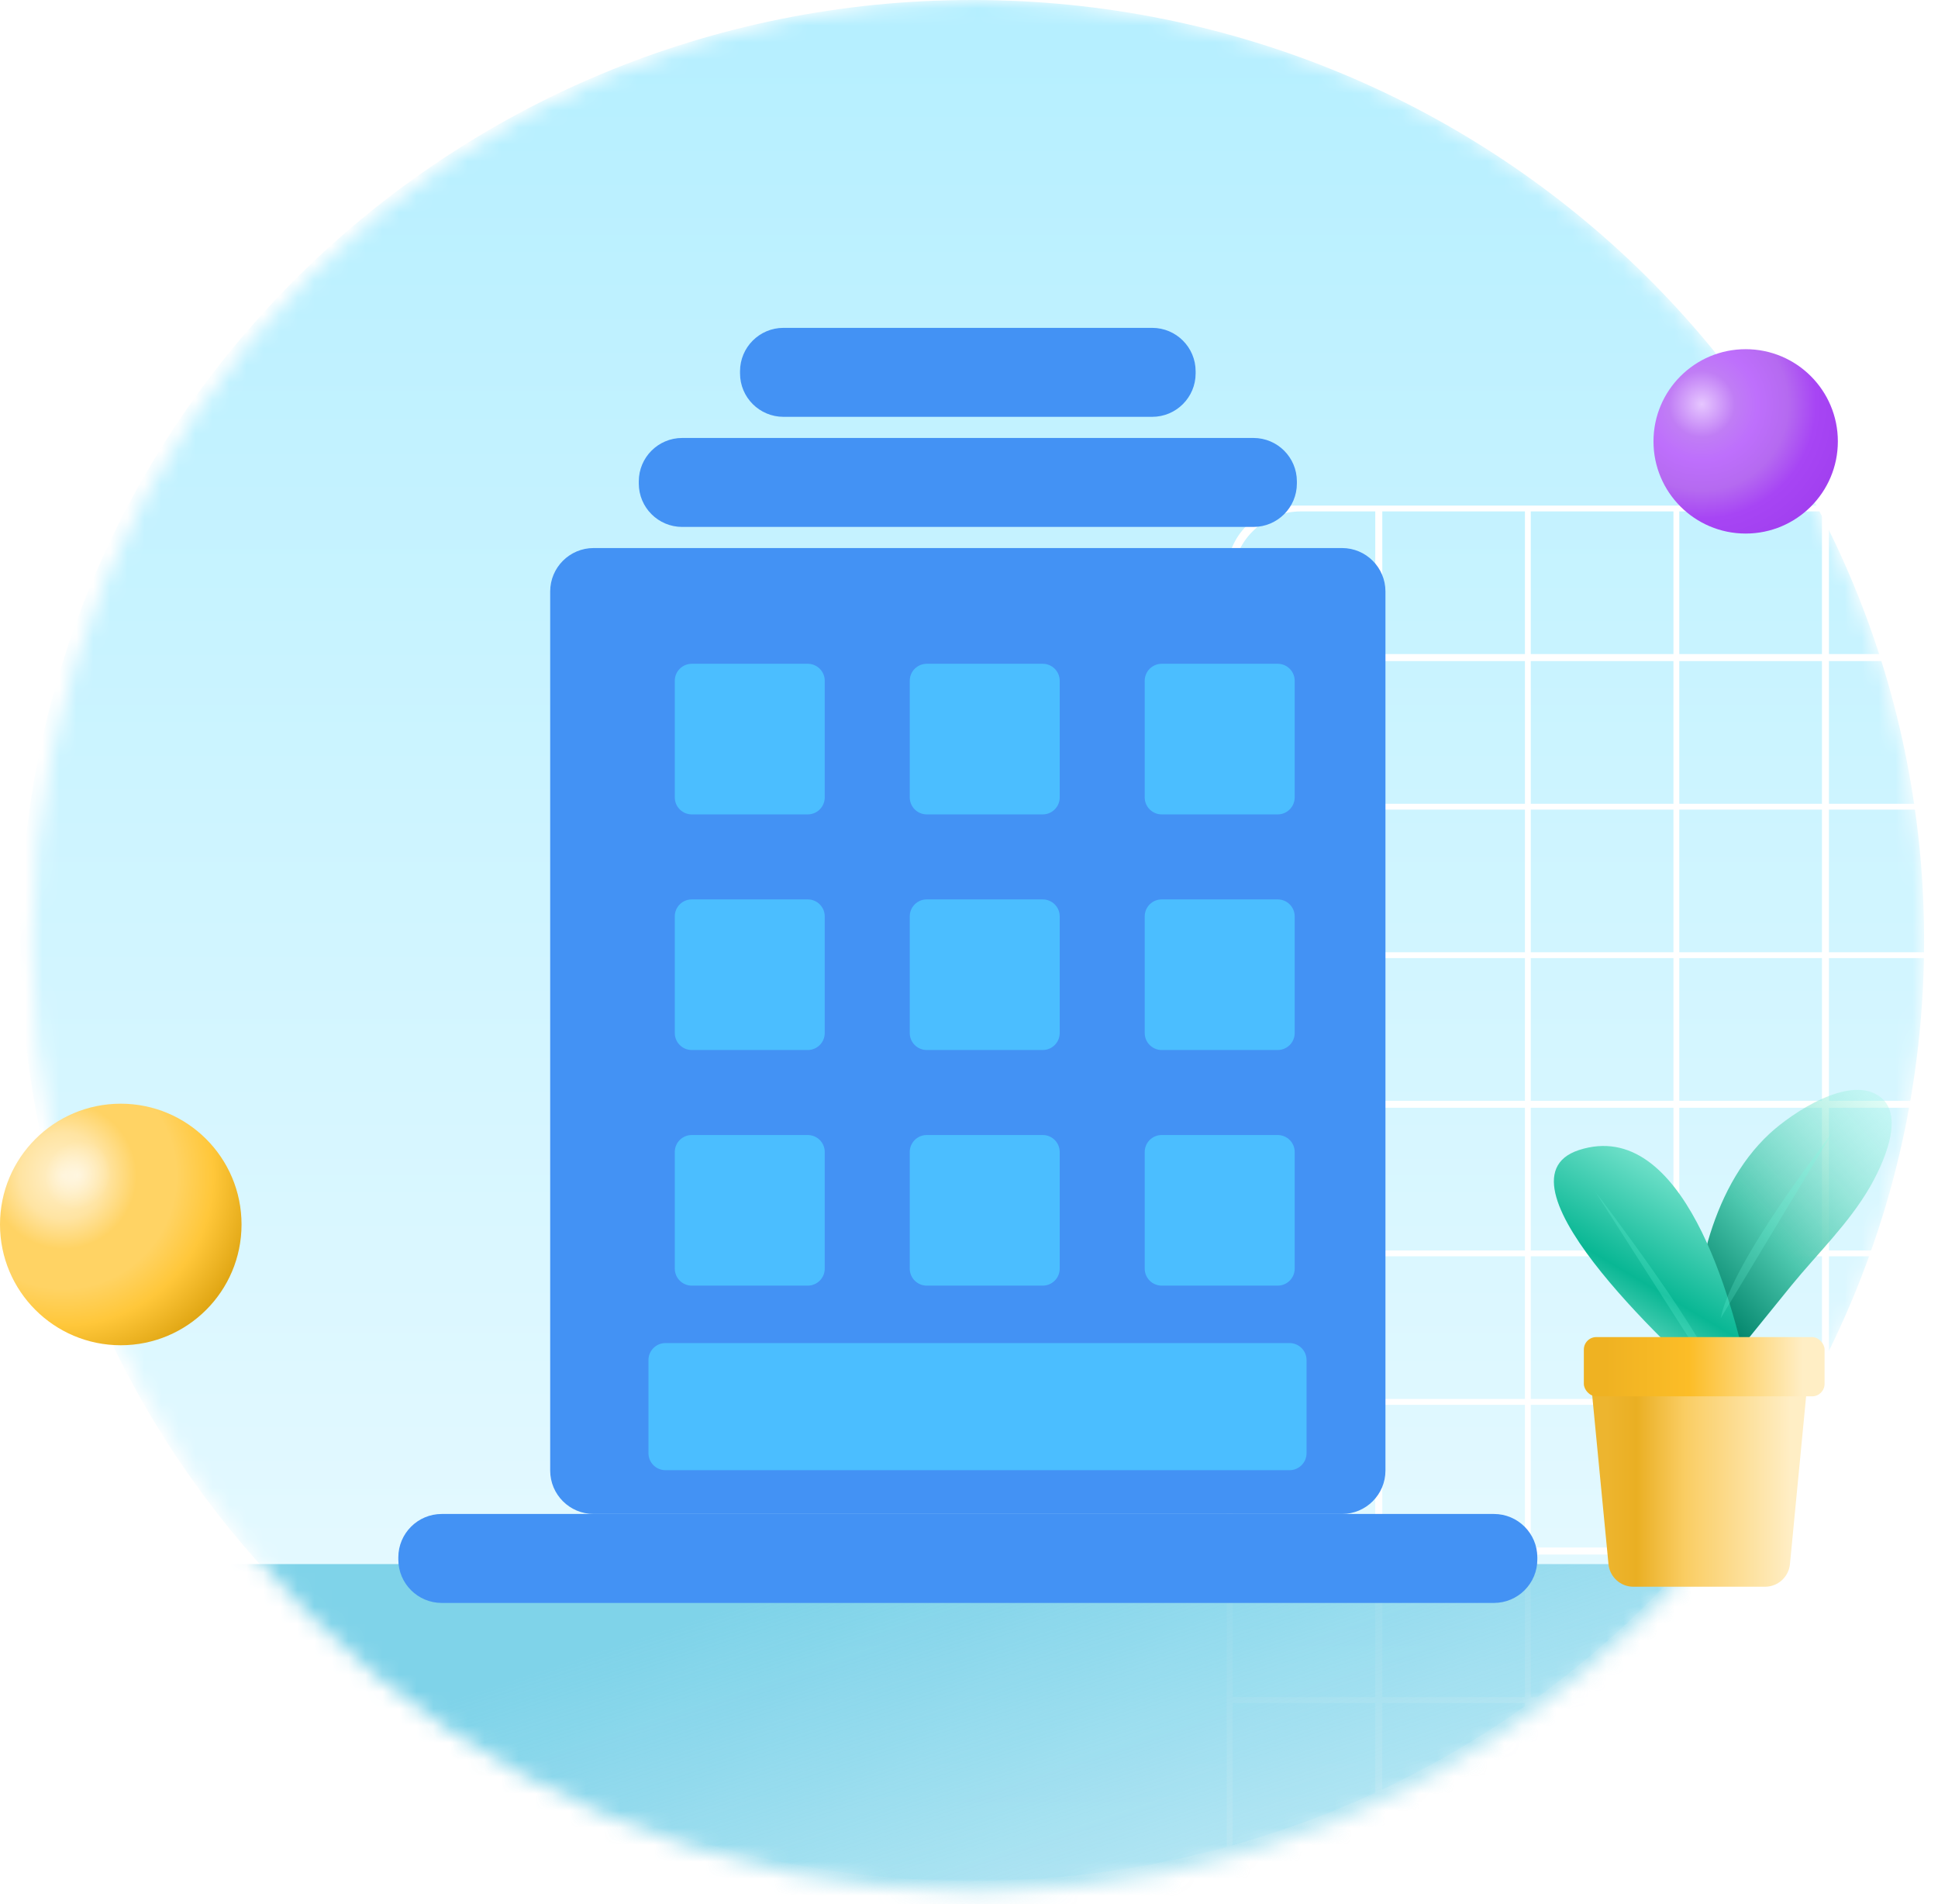 <svg width="114" height="112" viewBox="0 0 114 112" fill="none" xmlns="http://www.w3.org/2000/svg">
<mask id="mask0_1395_14861" style="mask-type:alpha" maskUnits="userSpaceOnUse" x="1" y="0" width="113" height="112">
<path d="M57.539 111.287C88.27 111.287 113.182 86.375 113.182 55.644C113.182 24.913 88.27 0 57.539 0C26.807 0 1.895 24.913 1.895 55.644C1.895 86.375 26.807 111.287 57.539 111.287Z" fill="url(#paint0_linear_1395_14861)"/>
</mask>
<g mask="url(#mask0_1395_14861)">
<path d="M57.19 110.637C88.113 110.637 113.182 85.87 113.182 55.319C113.182 24.767 88.113 0 57.19 0C26.266 0 1.198 24.767 1.198 55.319C1.198 85.87 26.266 110.637 57.19 110.637Z" fill="url(#paint1_linear_1395_14861)"/>
<path d="M76.177 29.737C73.96 29.737 72.162 31.534 72.162 33.752V170.262H212.688V29.737H76.177ZM212.275 38.472H203.883V30.081H212.275V38.472ZM142.597 91.023V82.632H150.989V91.023H142.597ZM150.989 91.436V99.828H142.597V91.436H150.989ZM142.253 91.023H133.861V82.632H142.253V91.023ZM142.253 91.436V99.828H133.861V91.436H142.253ZM133.449 99.828H125.057V91.436H133.449V99.828ZM133.449 100.172V108.563H125.057V100.172H133.449ZM133.861 100.172H142.253V108.563H133.861V100.172ZM142.253 108.907V117.299H133.861V108.907H142.253ZM142.597 108.907H150.989V117.299H142.597V108.907ZM142.597 108.563V100.172H150.989V108.563H142.597ZM151.333 100.172H159.724V108.563H151.333V100.172ZM151.333 99.828V91.436H159.724V99.828H151.333ZM151.333 91.023V82.632H159.724V91.023H151.333ZM151.333 82.288V73.896H159.724V82.288H151.333ZM150.989 82.288H142.597V73.896H150.989V82.288ZM142.253 82.288H133.861V73.896H142.253V82.288ZM133.449 82.288H125.057V73.896H133.449V82.288ZM133.449 82.632V91.023H125.057V82.632H133.449ZM124.713 91.023H116.322V82.632H124.713V91.023ZM124.713 91.436V99.828H116.322V91.436H124.713ZM124.713 100.172V108.563H116.322V100.172H124.713ZM124.713 108.907V117.299H116.322V108.907H124.713ZM125.057 108.907H133.449V117.299H125.057V108.907ZM133.449 117.711V126.103H125.057V117.711H133.449ZM133.861 117.711H142.253V126.103H133.861V117.711ZM142.597 117.711H150.989V126.103H142.597V117.711ZM151.333 117.711H159.724V126.103H151.333V117.711ZM151.333 117.299V108.907H159.724V117.299H151.333ZM160.137 108.907H168.529V117.299H160.137V108.907ZM160.137 108.563V100.172H168.529V108.563H160.137ZM160.137 99.828V91.436H168.529V99.828H160.137ZM160.137 91.023V82.632H168.529V91.023H160.137ZM160.137 82.288V73.896H168.529V82.288H160.137ZM160.137 73.552V65.16H168.529V73.552H160.137ZM159.724 73.552H151.333V65.16H159.724V73.552ZM150.989 73.552H142.597V65.16H150.989V73.552ZM142.253 73.552H133.861V65.16H142.253V73.552ZM133.449 73.552H125.057V65.16H133.449V73.552ZM124.713 73.552H116.322V65.16H124.713V73.552ZM124.713 73.896V82.288H116.322V73.896H124.713ZM115.978 82.288H107.586V73.896H115.978V82.288ZM115.978 82.632V91.023H107.586V82.632H115.978ZM115.978 91.436V99.828H107.586V91.436H115.978ZM115.978 100.172V108.563H107.586V100.172H115.978ZM115.978 108.907V117.299H107.586V108.907H115.978ZM115.978 117.711V126.103H107.586V117.711H115.978ZM116.322 117.711H124.713V126.103H116.322V117.711ZM124.713 126.447V134.839H116.322V126.447H124.713ZM125.057 126.447H133.449V134.839H125.057V126.447ZM133.861 126.447H142.253V134.839H133.861V126.447ZM142.597 126.447H150.989V134.839H142.597V126.447ZM151.333 126.447H159.724V134.839H151.333V126.447ZM160.137 126.447H168.529V134.839H160.137V126.447ZM160.137 126.103V117.711H168.529V126.103H160.137ZM168.872 117.711H177.264V126.103H168.872V117.711ZM168.872 117.299V108.907H177.264V117.299H168.872ZM168.872 108.563V100.172H177.264V108.563H168.872ZM168.872 99.828V91.436H177.264V99.828H168.872ZM168.872 91.023V82.632H177.264V91.023H168.872ZM168.872 82.288V73.896H177.264V82.288H168.872ZM168.872 73.552V65.16H177.264V73.552H168.872ZM168.872 64.748V56.356H177.264V64.748H168.872ZM168.529 64.748H160.137V56.356H168.529V64.748ZM159.724 64.748H151.333V56.356H159.724V64.748ZM150.989 64.748H142.597V56.356H150.989V64.748ZM142.253 64.748H133.861V56.356H142.253V64.748ZM133.449 64.748H125.057V56.356H133.449V64.748ZM124.713 64.748H116.322V56.356H124.713V64.748ZM115.978 64.748H107.586V56.356H115.978V64.748ZM115.978 65.16V73.552H107.586V65.16H115.978ZM107.173 73.552H98.782V65.16H107.173V73.552ZM107.173 73.896V82.288H98.782V73.896H107.173ZM107.173 82.632V91.023H98.782V82.632H107.173ZM107.173 91.436V99.828H98.782V91.436H107.173ZM107.173 100.172V108.563H98.782V100.172H107.173ZM107.173 108.907V117.299H98.782V108.907H107.173ZM107.173 117.711V126.103H98.782V117.711H107.173ZM107.173 126.447V134.839H98.782V126.447H107.173ZM107.586 126.447H115.978V134.839H107.586V126.447ZM115.978 135.183V143.574H107.586V135.183H115.978ZM116.322 135.183H124.713V143.574H116.322V135.183ZM125.057 135.183H133.449V143.574H125.057V135.183ZM133.861 135.183H142.253V143.574H133.861V135.183ZM142.597 135.183H150.989V143.574H142.597V135.183ZM151.333 135.183H159.724V143.574H151.333V135.183ZM160.137 135.183H168.529V143.574H160.137V135.183ZM168.872 135.183H177.264V143.574H168.872V135.183ZM168.872 134.839V126.447H177.264V134.839H168.872ZM177.608 126.447H186V134.839H177.608V126.447ZM177.608 126.103V117.711H186V126.103H177.608ZM177.608 117.299V108.907H186V117.299H177.608ZM177.608 108.563V100.172H186V108.563H177.608ZM177.608 99.828V91.436H186V99.828H177.608ZM177.608 91.023V82.632H186V91.023H177.608ZM177.608 82.288V73.896H186V82.288H177.608ZM177.608 73.552V65.16H186V73.552H177.608ZM177.608 64.748V56.356H186V64.748H177.608ZM177.608 56.012V47.621H186V56.012H177.608ZM177.264 56.012H168.872V47.621H177.264V56.012ZM168.529 56.012H160.137V47.621H168.529V56.012ZM159.724 56.012H151.333V47.621H159.724V56.012ZM150.989 56.012H142.597V47.621H150.989V56.012ZM142.253 56.012H133.861V47.621H142.253V56.012ZM133.449 56.012H125.057V47.621H133.449V56.012ZM124.713 56.012H116.322V47.621H124.713V56.012ZM115.978 56.012H107.586V47.621H115.978V56.012ZM107.173 56.012H98.782V47.621H107.173V56.012ZM107.173 56.356V64.748H98.782V56.356H107.173ZM98.438 64.748H90.046V56.356H98.438V64.748ZM98.438 65.16V73.552H90.046V65.16H98.438ZM98.438 73.896V82.288H90.046V73.896H98.438ZM98.438 82.632V91.023H90.046V82.632H98.438ZM98.438 91.436V99.828H90.046V91.436H98.438ZM98.438 100.172V108.563H90.046V100.172H98.438ZM98.438 108.907V117.299H90.046V108.907H98.438ZM98.438 117.711V126.103H90.046V117.711H98.438ZM98.438 126.447V134.839H90.046V126.447H98.438ZM98.438 135.183V143.574H90.046V135.183H98.438ZM98.782 135.183H107.173V143.574H98.782V135.183ZM107.173 143.987V152.379H98.782V143.987H107.173ZM107.586 143.987H115.978V152.379H107.586V143.987ZM116.322 143.987H124.713V152.379H116.322V143.987ZM125.057 143.987H133.449V152.379H125.057V143.987ZM133.861 143.987H142.253V152.379H133.861V143.987ZM142.597 143.987H150.989V152.379H142.597V143.987ZM151.333 143.987H159.724V152.379H151.333V143.987ZM160.137 143.987H168.529V152.379H160.137V143.987ZM168.872 143.987H177.264V152.379H168.872V143.987ZM177.608 143.987H186V152.379H177.608V143.987ZM177.608 143.574V135.183H186V143.574H177.608ZM186.412 135.183H194.804V143.574H186.412V135.183ZM186.412 134.839V126.447H194.804V134.839H186.412ZM186.412 126.103V117.711H194.804V126.103H186.412ZM186.412 117.299V108.907H194.804V117.299H186.412ZM186.412 108.563V100.172H194.804V108.563H186.412ZM186.412 99.828V91.436H194.804V99.828H186.412ZM186.412 91.023V82.632H194.804V91.023H186.412ZM186.412 82.288V73.896H194.804V82.288H186.412ZM186.412 73.552V65.16H194.804V73.552H186.412ZM186.412 64.748V56.356H194.804V64.748H186.412ZM186.412 56.012V47.621H194.804V56.012H186.412ZM186.412 47.277V38.885H194.804V47.277H186.412ZM186 47.277H177.608V38.885H186V47.277ZM177.264 47.277H168.872V38.885H177.264V47.277ZM168.529 47.277H160.137V38.885H168.529V47.277ZM159.724 47.277H151.333V38.885H159.724V47.277ZM150.989 47.277H142.597V38.885H150.989V47.277ZM142.253 47.277H133.861V38.885H142.253V47.277ZM133.449 47.277H125.057V38.885H133.449V47.277ZM124.713 47.277H116.322V38.885H124.713V47.277ZM115.978 47.277H107.586V38.885H115.978V47.277ZM107.173 47.277H98.782V38.885H107.173V47.277ZM98.438 47.277H90.046V38.885H98.438V47.277ZM98.438 47.621V56.012H90.046V47.621H98.438ZM89.702 56.012H81.311V47.621H89.702V56.012ZM89.702 56.356V64.748H81.311V56.356H89.702ZM89.702 65.16V73.552H81.311V65.16H89.702ZM89.702 73.896V82.288H81.311V73.896H89.702ZM89.702 82.632V91.023H81.311V82.632H89.702ZM89.702 91.436V99.828H81.311V91.436H89.702ZM89.702 100.172V108.563H81.311V100.172H89.702ZM89.702 108.907V117.299H81.311V108.907H89.702ZM89.702 117.711V126.103H81.311V117.711H89.702ZM89.702 126.447V134.839H81.311V126.447H89.702ZM89.702 135.183V143.574H81.311V135.183H89.702ZM89.702 143.987V152.379H81.311V143.987H89.702ZM90.046 143.987H98.438V152.379H90.046V143.987ZM98.438 152.722V161.114H90.046V152.722H98.438ZM98.782 152.722H107.173V161.114H98.782V152.722ZM107.586 152.722H115.978V161.114H107.586V152.722ZM116.322 152.722H124.713V161.114H116.322V152.722ZM125.057 152.722H133.449V161.114H125.057V152.722ZM133.861 152.722H142.253V161.114H133.861V152.722ZM142.597 152.722H150.989V161.114H142.597V152.722ZM151.333 152.722H159.724V161.114H151.333V152.722ZM160.137 152.722H168.529V161.114H160.137V152.722ZM168.872 152.722H177.264V161.114H168.872V152.722ZM177.608 152.722H186V161.114H177.608V152.722ZM186.412 152.722H194.804V161.114H186.412V152.722ZM186.412 152.379V143.987H194.804V152.379H186.412ZM195.148 143.987H203.54V152.379H195.148V143.987ZM195.148 143.574V135.183H203.54V143.574H195.148ZM195.148 134.839V126.447H203.54V134.839H195.148ZM195.148 126.103V117.711H203.54V126.103H195.148ZM195.148 117.299V108.907H203.54V117.299H195.148ZM195.148 108.563V100.172H203.54V108.563H195.148ZM195.148 99.828V91.436H203.54V99.828H195.148ZM195.148 91.023V82.632H203.54V91.023H195.148ZM195.148 82.288V73.896H203.54V82.288H195.148ZM195.148 73.552V65.16H203.54V73.552H195.148ZM195.148 64.748V56.356H203.54V64.748H195.148ZM195.148 56.012V47.621H203.54V56.012H195.148ZM195.148 47.277V38.885H203.54V47.277H195.148ZM195.148 38.472V30.081H203.54V38.472H195.148ZM194.804 38.472H186.412V30.081H194.804V38.472ZM186 38.472H177.608V30.081H186V38.472ZM177.264 38.472H168.872V30.081H177.264V38.472ZM168.529 38.472H160.137V30.081H168.529V38.472ZM159.724 38.472H151.333V30.081H159.724V38.472ZM150.989 38.472H142.597V30.081H150.989V38.472ZM142.253 38.472H133.861V30.081H142.253V38.472ZM133.449 38.472H125.057V30.081H133.449V38.472ZM124.713 38.472H116.322V30.081H124.713V38.472ZM115.978 38.472H107.586V30.081H115.978V38.472ZM107.173 38.472H98.782V30.081H107.173V38.472ZM98.438 38.472H90.046V30.081H98.438V38.472ZM89.702 38.472H81.311V30.081H89.702V38.472ZM89.702 38.885V47.277H81.311V38.885H89.702ZM80.898 47.277H72.506V38.885H80.898V47.277ZM80.898 47.621V56.012H72.506V47.621H80.898ZM80.898 56.356V64.748H72.506V56.356H80.898ZM80.898 65.16V73.552H72.506V65.16H80.898ZM80.898 73.896V82.288H72.506V73.896H80.898ZM80.898 82.632V91.023H72.506V82.632H80.898ZM80.898 91.436V99.828H72.506V91.436H80.898ZM80.898 100.172V108.563H72.506V100.172H80.898ZM80.898 108.907V117.299H72.506V108.907H80.898ZM80.898 117.711V126.103H72.506V117.711H80.898ZM80.898 126.447V134.839H72.506V126.447H80.898ZM80.898 135.183V143.574H72.506V135.183H80.898ZM80.898 143.987V152.379H72.506V143.987H80.898ZM80.898 152.722V161.114H72.506V152.722H80.898ZM81.311 152.722H89.702V161.114H81.311V152.722ZM89.702 161.458V169.85H81.311V161.458H89.702ZM90.046 161.458H98.438V169.85H90.046V161.458ZM98.782 161.458H107.173V169.85H98.782V161.458ZM107.586 161.458H115.978V169.85H107.586V161.458ZM116.322 161.458H124.713V169.85H116.322V161.458ZM125.057 161.458H133.449V169.85H125.057V161.458ZM133.861 161.458H142.253V169.85H133.861V161.458ZM142.597 161.458H150.989V169.85H142.597V161.458ZM151.333 161.458H159.724V169.85H151.333V161.458ZM160.137 161.458H168.529V169.85H160.137V161.458ZM168.872 161.458H177.264V169.85H168.872V161.458ZM177.608 161.458H186V169.85H177.608V161.458ZM186.412 161.458H194.804V169.85H186.412V161.458ZM195.148 161.458H203.54V169.85H195.148V161.458ZM195.148 161.114V152.722H203.54V161.114H195.148ZM203.883 152.722H212.275V161.114H203.883V152.722ZM203.883 152.379V143.987H212.275V152.379H203.883ZM203.883 143.574V135.183H212.275V143.574H203.883ZM203.883 134.839V126.447H212.275V134.839H203.883ZM203.883 126.103V117.711H212.275V126.103H203.883ZM203.883 117.299V108.907H212.275V117.299H203.883ZM203.883 108.563V100.172H212.275V108.563H203.883ZM203.883 99.828V91.436H212.275V99.828H203.883ZM203.883 91.023V82.632H212.275V91.023H203.883ZM203.883 82.288V73.896H212.275V82.288H203.883ZM203.883 73.552V65.16H212.275V73.552H203.883ZM203.883 64.748V56.356H212.275V64.748H203.883ZM203.883 56.012V47.621H212.275V56.012H203.883ZM203.883 47.277V38.885H212.275V47.277H203.883ZM80.898 30.081V38.472H72.506V34.096C72.506 31.878 74.304 30.081 76.521 30.081H80.898ZM72.506 161.458H80.898V169.85H72.506V161.458ZM203.883 169.85V161.458H212.275V169.85H203.883Z" fill="white"/>
<rect x="0.632" y="92" width="113.812" height="37.937" fill="url(#paint2_linear_1395_14861)"/>
</g>
<path d="M7.104 79.128C11.028 79.128 14.208 75.947 14.208 72.024C14.208 68.1 11.028 64.919 7.104 64.919C3.181 64.919 0 68.1 0 72.024C0 75.947 3.181 79.128 7.104 79.128Z" fill="url(#paint3_radial_1395_14861)"/>
<path opacity="0.5" d="M2.995 71.677C1.708 70.885 1.386 69.078 2.278 67.667C3.144 66.256 4.901 65.736 6.189 66.528C7.476 67.32 7.798 69.127 6.906 70.538C6.015 71.974 4.258 72.469 2.995 71.677Z" fill="url(#paint4_radial_1395_14861)"/>
<path d="M102.687 31.384C105.682 31.384 108.109 28.956 108.109 25.962C108.109 22.967 105.682 20.539 102.687 20.539C99.692 20.539 97.264 22.967 97.264 25.962C97.264 28.956 99.692 31.384 102.687 31.384Z" fill="url(#paint5_radial_1395_14861)"/>
<g filter="url(#filter0_iii_1395_14861)">
<path d="M79.512 31.951H35.488C34.077 31.951 32.933 33.095 32.933 34.506V86.212C32.933 87.623 34.077 88.767 35.488 88.767H79.512C80.923 88.767 82.066 87.623 82.066 86.212V34.506C82.066 33.095 80.923 31.951 79.512 31.951Z" fill="#4392F4"/>
</g>
<g filter="url(#filter1_iii_1395_14861)">
<path d="M74.301 25.476H40.699C39.288 25.476 38.145 26.619 38.145 28.03V28.154C38.145 29.565 39.288 30.709 40.699 30.709H74.301C75.712 30.709 76.856 29.565 76.856 28.154V28.03C76.856 26.619 75.712 25.476 74.301 25.476Z" fill="#4392F4"/>
</g>
<g filter="url(#filter2_iii_1395_14861)">
<path d="M68.345 19H46.655C45.244 19 44.1 20.144 44.1 21.555V21.678C44.1 23.089 45.244 24.233 46.655 24.233H68.345C69.756 24.233 70.9 23.089 70.9 21.678V21.555C70.9 20.144 69.756 19 68.345 19Z" fill="#4392F4"/>
</g>
<g filter="url(#filter3_iii_1395_14861)">
<path d="M88.445 88.767H26.555C25.144 88.767 24 89.911 24 91.322V91.445C24 92.856 25.144 94 26.555 94H88.445C89.856 94 91 92.856 91 91.445V91.322C91 89.911 89.856 88.767 88.445 88.767Z" fill="#4392F4"/>
</g>
<g filter="url(#filter4_d_1395_14861)">
<path d="M47.514 38.044H40.693C40.141 38.044 39.693 38.492 39.693 39.044V45.903C39.693 46.455 40.141 46.903 40.693 46.903H47.514C48.067 46.903 48.514 46.455 48.514 45.903V39.044C48.514 38.492 48.067 38.044 47.514 38.044Z" fill="#4BBEFF"/>
</g>
<g filter="url(#filter5_d_1395_14861)">
<path d="M61.336 38.044H54.515C53.962 38.044 53.515 38.492 53.515 39.044V45.903C53.515 46.455 53.962 46.903 54.515 46.903H61.336C61.889 46.903 62.336 46.455 62.336 45.903V39.044C62.336 38.492 61.889 38.044 61.336 38.044Z" fill="#4BBEFF"/>
</g>
<g filter="url(#filter6_d_1395_14861)">
<path d="M75.158 38.044H68.336C67.784 38.044 67.336 38.492 67.336 39.044V45.903C67.336 46.455 67.784 46.903 68.336 46.903H75.158C75.71 46.903 76.158 46.455 76.158 45.903V39.044C76.158 38.492 75.71 38.044 75.158 38.044Z" fill="#4BBEFF"/>
</g>
<g filter="url(#filter7_d_1395_14861)">
<path d="M47.514 51.903H40.693C40.141 51.903 39.693 52.35 39.693 52.903V59.762C39.693 60.314 40.141 60.762 40.693 60.762H47.514C48.067 60.762 48.514 60.314 48.514 59.762V52.903C48.514 52.35 48.067 51.903 47.514 51.903Z" fill="#4BBEFF"/>
</g>
<g filter="url(#filter8_d_1395_14861)">
<path d="M61.336 51.903H54.515C53.962 51.903 53.515 52.35 53.515 52.903V59.762C53.515 60.314 53.962 60.762 54.515 60.762H61.336C61.889 60.762 62.336 60.314 62.336 59.762V52.903C62.336 52.35 61.889 51.903 61.336 51.903Z" fill="#4BBEFF"/>
</g>
<g filter="url(#filter9_d_1395_14861)">
<path d="M75.158 51.903H68.336C67.784 51.903 67.336 52.35 67.336 52.903V59.762C67.336 60.314 67.784 60.762 68.336 60.762H75.158C75.71 60.762 76.158 60.314 76.158 59.762V52.903C76.158 52.35 75.71 51.903 75.158 51.903Z" fill="#4BBEFF"/>
</g>
<g filter="url(#filter10_d_1395_14861)">
<path d="M47.514 65.762H40.693C40.141 65.762 39.693 66.209 39.693 66.762V73.621C39.693 74.173 40.141 74.621 40.693 74.621H47.514C48.067 74.621 48.514 74.173 48.514 73.621V66.762C48.514 66.209 48.067 65.762 47.514 65.762Z" fill="#4BBEFF"/>
</g>
<g filter="url(#filter11_d_1395_14861)">
<path d="M61.336 65.762H54.515C53.962 65.762 53.515 66.209 53.515 66.762V73.621C53.515 74.173 53.962 74.621 54.515 74.621H61.336C61.889 74.621 62.336 74.173 62.336 73.621V66.762C62.336 66.209 61.889 65.762 61.336 65.762Z" fill="#4BBEFF"/>
</g>
<g filter="url(#filter12_d_1395_14861)">
<path d="M75.158 65.762H68.336C67.784 65.762 67.336 66.209 67.336 66.762V73.621C67.336 74.173 67.784 74.621 68.336 74.621H75.158C75.71 74.621 76.158 74.173 76.158 73.621V66.762C76.158 66.209 75.71 65.762 75.158 65.762Z" fill="#4BBEFF"/>
</g>
<g filter="url(#filter13_d_1395_14861)">
<path d="M75.856 78H39.145C38.592 78 38.145 78.448 38.145 79V84.476C38.145 85.028 38.592 85.476 39.145 85.476H75.856C76.408 85.476 76.856 85.028 76.856 84.476V79C76.856 78.448 76.408 78 75.856 78Z" fill="#4BBEFF"/>
</g>
<g filter="url(#filter14_i_1395_14861)">
<path d="M98.778 80.445C98.748 80.438 98.715 80.432 98.692 80.41C98.215 79.954 99.627 73.744 99.761 73.28C100.444 70.923 101.574 68.629 103.393 66.946C104.68 65.755 108.118 63.424 109.902 64.794C111.405 65.95 109.997 68.853 109.304 70.067C108.061 72.225 106.23 73.974 104.666 75.888C103.733 77.033 102.796 78.2 101.863 79.345C101.803 79.424 101.33 80.094 100.977 80.531C100.75 80.811 100.422 80.862 100.072 80.774C99.6 80.654 98.954 80.49 98.778 80.445Z" fill="url(#paint6_linear_1395_14861)"/>
</g>
<g filter="url(#filter15_i_1395_14861)">
<path d="M100.819 82.333C101.582 82.497 102.262 81.849 102.102 81.085C101.226 76.881 98.322 65.919 92.171 67.917C86.581 69.752 98.595 80.562 100.335 82.093C100.475 82.216 100.637 82.294 100.819 82.333Z" fill="url(#paint7_linear_1395_14861)"/>
</g>
<path d="M93.846 70.103C93.846 70.103 101.039 79.492 101.122 81.478L93.846 70.103Z" fill="#77FFE4" fill-opacity="0.2"/>
<path d="M107.775 66.646C107.775 66.646 101.864 74.186 101.221 77.533L107.775 66.646Z" fill="#77FFE4" fill-opacity="0.2"/>
<path d="M93.505 80.48C93.422 79.616 94.101 78.868 94.969 78.868H104.938C105.806 78.868 106.485 79.616 106.402 80.48L105.291 92.002C105.218 92.756 104.585 93.332 103.827 93.332H96.08C95.323 93.332 94.689 92.756 94.616 92.002L93.505 80.48Z" fill="url(#paint8_linear_1395_14861)"/>
<g filter="url(#filter16_i_1395_14861)">
<rect x="92.873" y="78.868" width="14.161" height="3.486" rx="0.735" fill="url(#paint9_linear_1395_14861)"/>
</g>
<defs>
<filter id="filter0_iii_1395_14861" x="32.364" y="31.61" width="49.702" height="57.782" filterUnits="userSpaceOnUse" color-interpolation-filters="sRGB">
<feFlood flood-opacity="0" result="BackgroundImageFix"/>
<feBlend mode="normal" in="SourceGraphic" in2="BackgroundImageFix" result="shape"/>
<feColorMatrix in="SourceAlpha" type="matrix" values="0 0 0 0 0 0 0 0 0 0 0 0 0 0 0 0 0 0 127 0" result="hardAlpha"/>
<feOffset dy="-0.341"/>
<feGaussianBlur stdDeviation="0.341"/>
<feComposite in2="hardAlpha" operator="arithmetic" k2="-1" k3="1"/>
<feColorMatrix type="matrix" values="0 0 0 0 0.089 0 0 0 0 0.328 0 0 0 0 0.629 0 0 0 1 0"/>
<feBlend mode="normal" in2="shape" result="effect1_innerShadow_1395_14861"/>
<feColorMatrix in="SourceAlpha" type="matrix" values="0 0 0 0 0 0 0 0 0 0 0 0 0 0 0 0 0 0 127 0" result="hardAlpha"/>
<feOffset dy="0.626"/>
<feGaussianBlur stdDeviation="0.313"/>
<feComposite in2="hardAlpha" operator="arithmetic" k2="-1" k3="1"/>
<feColorMatrix type="matrix" values="0 0 0 0 0.642 0 0 0 0 0.85 0 0 0 0 1 0 0 0 1 0"/>
<feBlend mode="normal" in2="effect1_innerShadow_1395_14861" result="effect2_innerShadow_1395_14861"/>
<feColorMatrix in="SourceAlpha" type="matrix" values="0 0 0 0 0 0 0 0 0 0 0 0 0 0 0 0 0 0 127 0" result="hardAlpha"/>
<feOffset dx="-0.569"/>
<feGaussianBlur stdDeviation="0.284"/>
<feComposite in2="hardAlpha" operator="arithmetic" k2="-1" k3="1"/>
<feColorMatrix type="matrix" values="0 0 0 0 0 0 0 0 0 0 0 0 0 0 0 0 0 0 0.25 0"/>
<feBlend mode="normal" in2="effect2_innerShadow_1395_14861" result="effect3_innerShadow_1395_14861"/>
</filter>
<filter id="filter1_iii_1395_14861" x="37.576" y="25.134" width="39.28" height="6.2" filterUnits="userSpaceOnUse" color-interpolation-filters="sRGB">
<feFlood flood-opacity="0" result="BackgroundImageFix"/>
<feBlend mode="normal" in="SourceGraphic" in2="BackgroundImageFix" result="shape"/>
<feColorMatrix in="SourceAlpha" type="matrix" values="0 0 0 0 0 0 0 0 0 0 0 0 0 0 0 0 0 0 127 0" result="hardAlpha"/>
<feOffset dy="-0.341"/>
<feGaussianBlur stdDeviation="0.341"/>
<feComposite in2="hardAlpha" operator="arithmetic" k2="-1" k3="1"/>
<feColorMatrix type="matrix" values="0 0 0 0 0.089 0 0 0 0 0.328 0 0 0 0 0.629 0 0 0 1 0"/>
<feBlend mode="normal" in2="shape" result="effect1_innerShadow_1395_14861"/>
<feColorMatrix in="SourceAlpha" type="matrix" values="0 0 0 0 0 0 0 0 0 0 0 0 0 0 0 0 0 0 127 0" result="hardAlpha"/>
<feOffset dy="0.626"/>
<feGaussianBlur stdDeviation="0.313"/>
<feComposite in2="hardAlpha" operator="arithmetic" k2="-1" k3="1"/>
<feColorMatrix type="matrix" values="0 0 0 0 0.642 0 0 0 0 0.85 0 0 0 0 1 0 0 0 1 0"/>
<feBlend mode="normal" in2="effect1_innerShadow_1395_14861" result="effect2_innerShadow_1395_14861"/>
<feColorMatrix in="SourceAlpha" type="matrix" values="0 0 0 0 0 0 0 0 0 0 0 0 0 0 0 0 0 0 127 0" result="hardAlpha"/>
<feOffset dx="-0.569"/>
<feGaussianBlur stdDeviation="0.284"/>
<feComposite in2="hardAlpha" operator="arithmetic" k2="-1" k3="1"/>
<feColorMatrix type="matrix" values="0 0 0 0 0 0 0 0 0 0 0 0 0 0 0 0 0 0 0.25 0"/>
<feBlend mode="normal" in2="effect2_innerShadow_1395_14861" result="effect3_innerShadow_1395_14861"/>
</filter>
<filter id="filter2_iii_1395_14861" x="43.531" y="18.659" width="27.369" height="6.2" filterUnits="userSpaceOnUse" color-interpolation-filters="sRGB">
<feFlood flood-opacity="0" result="BackgroundImageFix"/>
<feBlend mode="normal" in="SourceGraphic" in2="BackgroundImageFix" result="shape"/>
<feColorMatrix in="SourceAlpha" type="matrix" values="0 0 0 0 0 0 0 0 0 0 0 0 0 0 0 0 0 0 127 0" result="hardAlpha"/>
<feOffset dy="-0.341"/>
<feGaussianBlur stdDeviation="0.341"/>
<feComposite in2="hardAlpha" operator="arithmetic" k2="-1" k3="1"/>
<feColorMatrix type="matrix" values="0 0 0 0 0.089 0 0 0 0 0.328 0 0 0 0 0.629 0 0 0 1 0"/>
<feBlend mode="normal" in2="shape" result="effect1_innerShadow_1395_14861"/>
<feColorMatrix in="SourceAlpha" type="matrix" values="0 0 0 0 0 0 0 0 0 0 0 0 0 0 0 0 0 0 127 0" result="hardAlpha"/>
<feOffset dy="0.626"/>
<feGaussianBlur stdDeviation="0.313"/>
<feComposite in2="hardAlpha" operator="arithmetic" k2="-1" k3="1"/>
<feColorMatrix type="matrix" values="0 0 0 0 0.642 0 0 0 0 0.85 0 0 0 0 1 0 0 0 1 0"/>
<feBlend mode="normal" in2="effect1_innerShadow_1395_14861" result="effect2_innerShadow_1395_14861"/>
<feColorMatrix in="SourceAlpha" type="matrix" values="0 0 0 0 0 0 0 0 0 0 0 0 0 0 0 0 0 0 127 0" result="hardAlpha"/>
<feOffset dx="-0.569"/>
<feGaussianBlur stdDeviation="0.284"/>
<feComposite in2="hardAlpha" operator="arithmetic" k2="-1" k3="1"/>
<feColorMatrix type="matrix" values="0 0 0 0 0 0 0 0 0 0 0 0 0 0 0 0 0 0 0.25 0"/>
<feBlend mode="normal" in2="effect2_innerShadow_1395_14861" result="effect3_innerShadow_1395_14861"/>
</filter>
<filter id="filter3_iii_1395_14861" x="23.431" y="88.426" width="67.569" height="6.2" filterUnits="userSpaceOnUse" color-interpolation-filters="sRGB">
<feFlood flood-opacity="0" result="BackgroundImageFix"/>
<feBlend mode="normal" in="SourceGraphic" in2="BackgroundImageFix" result="shape"/>
<feColorMatrix in="SourceAlpha" type="matrix" values="0 0 0 0 0 0 0 0 0 0 0 0 0 0 0 0 0 0 127 0" result="hardAlpha"/>
<feOffset dy="-0.341"/>
<feGaussianBlur stdDeviation="0.341"/>
<feComposite in2="hardAlpha" operator="arithmetic" k2="-1" k3="1"/>
<feColorMatrix type="matrix" values="0 0 0 0 0.089 0 0 0 0 0.328 0 0 0 0 0.629 0 0 0 1 0"/>
<feBlend mode="normal" in2="shape" result="effect1_innerShadow_1395_14861"/>
<feColorMatrix in="SourceAlpha" type="matrix" values="0 0 0 0 0 0 0 0 0 0 0 0 0 0 0 0 0 0 127 0" result="hardAlpha"/>
<feOffset dy="0.626"/>
<feGaussianBlur stdDeviation="0.313"/>
<feComposite in2="hardAlpha" operator="arithmetic" k2="-1" k3="1"/>
<feColorMatrix type="matrix" values="0 0 0 0 0.642 0 0 0 0 0.85 0 0 0 0 1 0 0 0 1 0"/>
<feBlend mode="normal" in2="effect1_innerShadow_1395_14861" result="effect2_innerShadow_1395_14861"/>
<feColorMatrix in="SourceAlpha" type="matrix" values="0 0 0 0 0 0 0 0 0 0 0 0 0 0 0 0 0 0 127 0" result="hardAlpha"/>
<feOffset dx="-0.569"/>
<feGaussianBlur stdDeviation="0.284"/>
<feComposite in2="hardAlpha" operator="arithmetic" k2="-1" k3="1"/>
<feColorMatrix type="matrix" values="0 0 0 0 0 0 0 0 0 0 0 0 0 0 0 0 0 0 0.25 0"/>
<feBlend mode="normal" in2="effect2_innerShadow_1395_14861" result="effect3_innerShadow_1395_14861"/>
</filter>
<filter id="filter4_d_1395_14861" x="35.839" y="35.19" width="16.529" height="16.567" filterUnits="userSpaceOnUse" color-interpolation-filters="sRGB">
<feFlood flood-opacity="0" result="BackgroundImageFix"/>
<feColorMatrix in="SourceAlpha" type="matrix" values="0 0 0 0 0 0 0 0 0 0 0 0 0 0 0 0 0 0 127 0" result="hardAlpha"/>
<feOffset dy="1"/>
<feGaussianBlur stdDeviation="1.927"/>
<feColorMatrix type="matrix" values="0 0 0 0 0.033 0 0 0 0 0.254 0 0 0 0 0.529 0 0 0 1 0"/>
<feBlend mode="normal" in2="BackgroundImageFix" result="effect1_dropShadow_1395_14861"/>
<feBlend mode="normal" in="SourceGraphic" in2="effect1_dropShadow_1395_14861" result="shape"/>
</filter>
<filter id="filter5_d_1395_14861" x="49.661" y="35.19" width="16.529" height="16.567" filterUnits="userSpaceOnUse" color-interpolation-filters="sRGB">
<feFlood flood-opacity="0" result="BackgroundImageFix"/>
<feColorMatrix in="SourceAlpha" type="matrix" values="0 0 0 0 0 0 0 0 0 0 0 0 0 0 0 0 0 0 127 0" result="hardAlpha"/>
<feOffset dy="1"/>
<feGaussianBlur stdDeviation="1.927"/>
<feColorMatrix type="matrix" values="0 0 0 0 0.033 0 0 0 0 0.254 0 0 0 0 0.529 0 0 0 1 0"/>
<feBlend mode="normal" in2="BackgroundImageFix" result="effect1_dropShadow_1395_14861"/>
<feBlend mode="normal" in="SourceGraphic" in2="effect1_dropShadow_1395_14861" result="shape"/>
</filter>
<filter id="filter6_d_1395_14861" x="63.483" y="35.19" width="16.529" height="16.567" filterUnits="userSpaceOnUse" color-interpolation-filters="sRGB">
<feFlood flood-opacity="0" result="BackgroundImageFix"/>
<feColorMatrix in="SourceAlpha" type="matrix" values="0 0 0 0 0 0 0 0 0 0 0 0 0 0 0 0 0 0 127 0" result="hardAlpha"/>
<feOffset dy="1"/>
<feGaussianBlur stdDeviation="1.927"/>
<feColorMatrix type="matrix" values="0 0 0 0 0.033 0 0 0 0 0.254 0 0 0 0 0.529 0 0 0 1 0"/>
<feBlend mode="normal" in2="BackgroundImageFix" result="effect1_dropShadow_1395_14861"/>
<feBlend mode="normal" in="SourceGraphic" in2="effect1_dropShadow_1395_14861" result="shape"/>
</filter>
<filter id="filter7_d_1395_14861" x="35.839" y="49.049" width="16.529" height="16.567" filterUnits="userSpaceOnUse" color-interpolation-filters="sRGB">
<feFlood flood-opacity="0" result="BackgroundImageFix"/>
<feColorMatrix in="SourceAlpha" type="matrix" values="0 0 0 0 0 0 0 0 0 0 0 0 0 0 0 0 0 0 127 0" result="hardAlpha"/>
<feOffset dy="1"/>
<feGaussianBlur stdDeviation="1.927"/>
<feColorMatrix type="matrix" values="0 0 0 0 0.033 0 0 0 0 0.254 0 0 0 0 0.529 0 0 0 1 0"/>
<feBlend mode="normal" in2="BackgroundImageFix" result="effect1_dropShadow_1395_14861"/>
<feBlend mode="normal" in="SourceGraphic" in2="effect1_dropShadow_1395_14861" result="shape"/>
</filter>
<filter id="filter8_d_1395_14861" x="49.661" y="49.049" width="16.529" height="16.567" filterUnits="userSpaceOnUse" color-interpolation-filters="sRGB">
<feFlood flood-opacity="0" result="BackgroundImageFix"/>
<feColorMatrix in="SourceAlpha" type="matrix" values="0 0 0 0 0 0 0 0 0 0 0 0 0 0 0 0 0 0 127 0" result="hardAlpha"/>
<feOffset dy="1"/>
<feGaussianBlur stdDeviation="1.927"/>
<feColorMatrix type="matrix" values="0 0 0 0 0.033 0 0 0 0 0.254 0 0 0 0 0.529 0 0 0 1 0"/>
<feBlend mode="normal" in2="BackgroundImageFix" result="effect1_dropShadow_1395_14861"/>
<feBlend mode="normal" in="SourceGraphic" in2="effect1_dropShadow_1395_14861" result="shape"/>
</filter>
<filter id="filter9_d_1395_14861" x="63.483" y="49.049" width="16.529" height="16.567" filterUnits="userSpaceOnUse" color-interpolation-filters="sRGB">
<feFlood flood-opacity="0" result="BackgroundImageFix"/>
<feColorMatrix in="SourceAlpha" type="matrix" values="0 0 0 0 0 0 0 0 0 0 0 0 0 0 0 0 0 0 127 0" result="hardAlpha"/>
<feOffset dy="1"/>
<feGaussianBlur stdDeviation="1.927"/>
<feColorMatrix type="matrix" values="0 0 0 0 0.033 0 0 0 0 0.254 0 0 0 0 0.529 0 0 0 1 0"/>
<feBlend mode="normal" in2="BackgroundImageFix" result="effect1_dropShadow_1395_14861"/>
<feBlend mode="normal" in="SourceGraphic" in2="effect1_dropShadow_1395_14861" result="shape"/>
</filter>
<filter id="filter10_d_1395_14861" x="35.839" y="62.908" width="16.529" height="16.567" filterUnits="userSpaceOnUse" color-interpolation-filters="sRGB">
<feFlood flood-opacity="0" result="BackgroundImageFix"/>
<feColorMatrix in="SourceAlpha" type="matrix" values="0 0 0 0 0 0 0 0 0 0 0 0 0 0 0 0 0 0 127 0" result="hardAlpha"/>
<feOffset dy="1"/>
<feGaussianBlur stdDeviation="1.927"/>
<feColorMatrix type="matrix" values="0 0 0 0 0.033 0 0 0 0 0.254 0 0 0 0 0.529 0 0 0 1 0"/>
<feBlend mode="normal" in2="BackgroundImageFix" result="effect1_dropShadow_1395_14861"/>
<feBlend mode="normal" in="SourceGraphic" in2="effect1_dropShadow_1395_14861" result="shape"/>
</filter>
<filter id="filter11_d_1395_14861" x="49.661" y="62.908" width="16.529" height="16.567" filterUnits="userSpaceOnUse" color-interpolation-filters="sRGB">
<feFlood flood-opacity="0" result="BackgroundImageFix"/>
<feColorMatrix in="SourceAlpha" type="matrix" values="0 0 0 0 0 0 0 0 0 0 0 0 0 0 0 0 0 0 127 0" result="hardAlpha"/>
<feOffset dy="1"/>
<feGaussianBlur stdDeviation="1.927"/>
<feColorMatrix type="matrix" values="0 0 0 0 0.033 0 0 0 0 0.254 0 0 0 0 0.529 0 0 0 1 0"/>
<feBlend mode="normal" in2="BackgroundImageFix" result="effect1_dropShadow_1395_14861"/>
<feBlend mode="normal" in="SourceGraphic" in2="effect1_dropShadow_1395_14861" result="shape"/>
</filter>
<filter id="filter12_d_1395_14861" x="63.483" y="62.908" width="16.529" height="16.567" filterUnits="userSpaceOnUse" color-interpolation-filters="sRGB">
<feFlood flood-opacity="0" result="BackgroundImageFix"/>
<feColorMatrix in="SourceAlpha" type="matrix" values="0 0 0 0 0 0 0 0 0 0 0 0 0 0 0 0 0 0 127 0" result="hardAlpha"/>
<feOffset dy="1"/>
<feGaussianBlur stdDeviation="1.927"/>
<feColorMatrix type="matrix" values="0 0 0 0 0.033 0 0 0 0 0.254 0 0 0 0 0.529 0 0 0 1 0"/>
<feBlend mode="normal" in2="BackgroundImageFix" result="effect1_dropShadow_1395_14861"/>
<feBlend mode="normal" in="SourceGraphic" in2="effect1_dropShadow_1395_14861" result="shape"/>
</filter>
<filter id="filter13_d_1395_14861" x="34.291" y="75.146" width="46.419" height="15.183" filterUnits="userSpaceOnUse" color-interpolation-filters="sRGB">
<feFlood flood-opacity="0" result="BackgroundImageFix"/>
<feColorMatrix in="SourceAlpha" type="matrix" values="0 0 0 0 0 0 0 0 0 0 0 0 0 0 0 0 0 0 127 0" result="hardAlpha"/>
<feOffset dy="1"/>
<feGaussianBlur stdDeviation="1.927"/>
<feColorMatrix type="matrix" values="0 0 0 0 0.033 0 0 0 0 0.254 0 0 0 0 0.529 0 0 0 1 0"/>
<feBlend mode="normal" in2="BackgroundImageFix" result="effect1_dropShadow_1395_14861"/>
<feBlend mode="normal" in="SourceGraphic" in2="effect1_dropShadow_1395_14861" result="shape"/>
</filter>
<filter id="filter14_i_1395_14861" x="98.594" y="64.106" width="12.681" height="16.707" filterUnits="userSpaceOnUse" color-interpolation-filters="sRGB">
<feFlood flood-opacity="0" result="BackgroundImageFix"/>
<feBlend mode="normal" in="SourceGraphic" in2="BackgroundImageFix" result="shape"/>
<feColorMatrix in="SourceAlpha" type="matrix" values="0 0 0 0 0 0 0 0 0 0 0 0 0 0 0 0 0 0 127 0" result="hardAlpha"/>
<feOffset dx="0.705" dy="-0.27"/>
<feGaussianBlur stdDeviation="0.919"/>
<feComposite in2="hardAlpha" operator="arithmetic" k2="-1" k3="1"/>
<feColorMatrix type="matrix" values="0 0 0 0 0.113 0 0 0 0 0.617 0 0 0 0 0.586 0 0 0 1 0"/>
<feBlend mode="normal" in2="shape" result="effect1_innerShadow_1395_14861"/>
</filter>
<filter id="filter15_i_1395_14861" x="90.7" y="67.406" width="12.131" height="14.953" filterUnits="userSpaceOnUse" color-interpolation-filters="sRGB">
<feFlood flood-opacity="0" result="BackgroundImageFix"/>
<feBlend mode="normal" in="SourceGraphic" in2="BackgroundImageFix" result="shape"/>
<feColorMatrix in="SourceAlpha" type="matrix" values="0 0 0 0 0 0 0 0 0 0 0 0 0 0 0 0 0 0 127 0" result="hardAlpha"/>
<feOffset dx="0.705" dy="-0.27"/>
<feGaussianBlur stdDeviation="0.919"/>
<feComposite in2="hardAlpha" operator="arithmetic" k2="-1" k3="1"/>
<feColorMatrix type="matrix" values="0 0 0 0 0.1 0 0 0 0 0.683 0 0 0 0 0.556 0 0 0 1 0"/>
<feBlend mode="normal" in2="shape" result="effect1_innerShadow_1395_14861"/>
</filter>
<filter id="filter16_i_1395_14861" x="92.873" y="78.648" width="14.455" height="3.707" filterUnits="userSpaceOnUse" color-interpolation-filters="sRGB">
<feFlood flood-opacity="0" result="BackgroundImageFix"/>
<feBlend mode="normal" in="SourceGraphic" in2="BackgroundImageFix" result="shape"/>
<feColorMatrix in="SourceAlpha" type="matrix" values="0 0 0 0 0 0 0 0 0 0 0 0 0 0 0 0 0 0 127 0" result="hardAlpha"/>
<feOffset dx="0.294" dy="-0.221"/>
<feGaussianBlur stdDeviation="0.257"/>
<feComposite in2="hardAlpha" operator="arithmetic" k2="-1" k3="1"/>
<feColorMatrix type="matrix" values="0 0 0 0 0.833 0 0 0 0 0.604 0 0 0 0 0.056 0 0 0 1 0"/>
<feBlend mode="normal" in2="shape" result="effect1_innerShadow_1395_14861"/>
</filter>
<linearGradient id="paint0_linear_1395_14861" x1="57.539" y1="0" x2="57.539" y2="111.287" gradientUnits="userSpaceOnUse">
<stop stop-color="#B5EFFF"/>
<stop offset="1" stop-color="#E7F8FE"/>
</linearGradient>
<linearGradient id="paint1_linear_1395_14861" x1="57.19" y1="0" x2="57.19" y2="110.637" gradientUnits="userSpaceOnUse">
<stop stop-color="#B5EFFF"/>
<stop offset="1" stop-color="#EDFBFF"/>
</linearGradient>
<linearGradient id="paint2_linear_1395_14861" x1="50.694" y1="92" x2="66.39" y2="139.675" gradientUnits="userSpaceOnUse">
<stop stop-color="#7FD3E9"/>
<stop offset="1" stop-color="#7FD3E9" stop-opacity="0"/>
</linearGradient>
<radialGradient id="paint3_radial_1395_14861" cx="0" cy="0" r="1" gradientUnits="userSpaceOnUse" gradientTransform="translate(3.725 69.155) rotate(-15.177) scale(13.548)">
<stop stop-color="#FFF1CF"/>
<stop offset="0.188" stop-color="#FFE4A2"/>
<stop offset="0.318" stop-color="#FFD364"/>
<stop offset="0.49" stop-color="#FFD364"/>
<stop offset="0.651" stop-color="#FFC73A"/>
<stop offset="0.948" stop-color="#D09500"/>
</radialGradient>
<radialGradient id="paint4_radial_1395_14861" cx="0" cy="0" r="1" gradientUnits="userSpaceOnUse" gradientTransform="translate(4.574 69.123) rotate(121.889) scale(2.967 2.702)">
<stop stop-color="white"/>
<stop offset="0.694" stop-color="white" stop-opacity="0"/>
</radialGradient>
<radialGradient id="paint5_radial_1395_14861" cx="0" cy="0" r="1" gradientUnits="userSpaceOnUse" gradientTransform="translate(100.108 23.772) rotate(-15.177) scale(10.34)">
<stop stop-color="#E6C6FF"/>
<stop offset="0.188" stop-color="#C07DF5"/>
<stop offset="0.318" stop-color="#BE6FFC"/>
<stop offset="0.49" stop-color="#B56AF0"/>
<stop offset="0.651" stop-color="#A745F4"/>
<stop offset="0.948" stop-color="#9F3DED"/>
</radialGradient>
<linearGradient id="paint6_linear_1395_14861" x1="112.305" y1="64.633" x2="98.968" y2="76.611" gradientUnits="userSpaceOnUse">
<stop stop-color="#BAFFF1" stop-opacity="0.26"/>
<stop offset="0.682" stop-color="#4DC7AE"/>
<stop offset="0.969" stop-color="#06896F"/>
</linearGradient>
<linearGradient id="paint7_linear_1395_14861" x1="106.371" y1="69.281" x2="98.26" y2="82.941" gradientUnits="userSpaceOnUse">
<stop stop-color="#B7FDEF"/>
<stop offset="0.682" stop-color="#09B794"/>
<stop offset="0.969" stop-color="#7EE0CC"/>
</linearGradient>
<linearGradient id="paint8_linear_1395_14861" x1="106.557" y1="88.39" x2="94.293" y2="88.39" gradientUnits="userSpaceOnUse">
<stop offset="0.099" stop-color="#FFEEC5"/>
<stop offset="0.607" stop-color="#FACD63"/>
<stop offset="0.839" stop-color="#EAAF23"/>
<stop offset="0.984" stop-color="#EDB52F"/>
</linearGradient>
<linearGradient id="paint9_linear_1395_14861" x1="107.034" y1="81.163" x2="93.884" y2="81.163" gradientUnits="userSpaceOnUse">
<stop offset="0.099" stop-color="#FFEEC5"/>
<stop offset="0.607" stop-color="#FCBD27"/>
<stop offset="0.984" stop-color="#EFB222"/>
</linearGradient>
</defs>
</svg>
